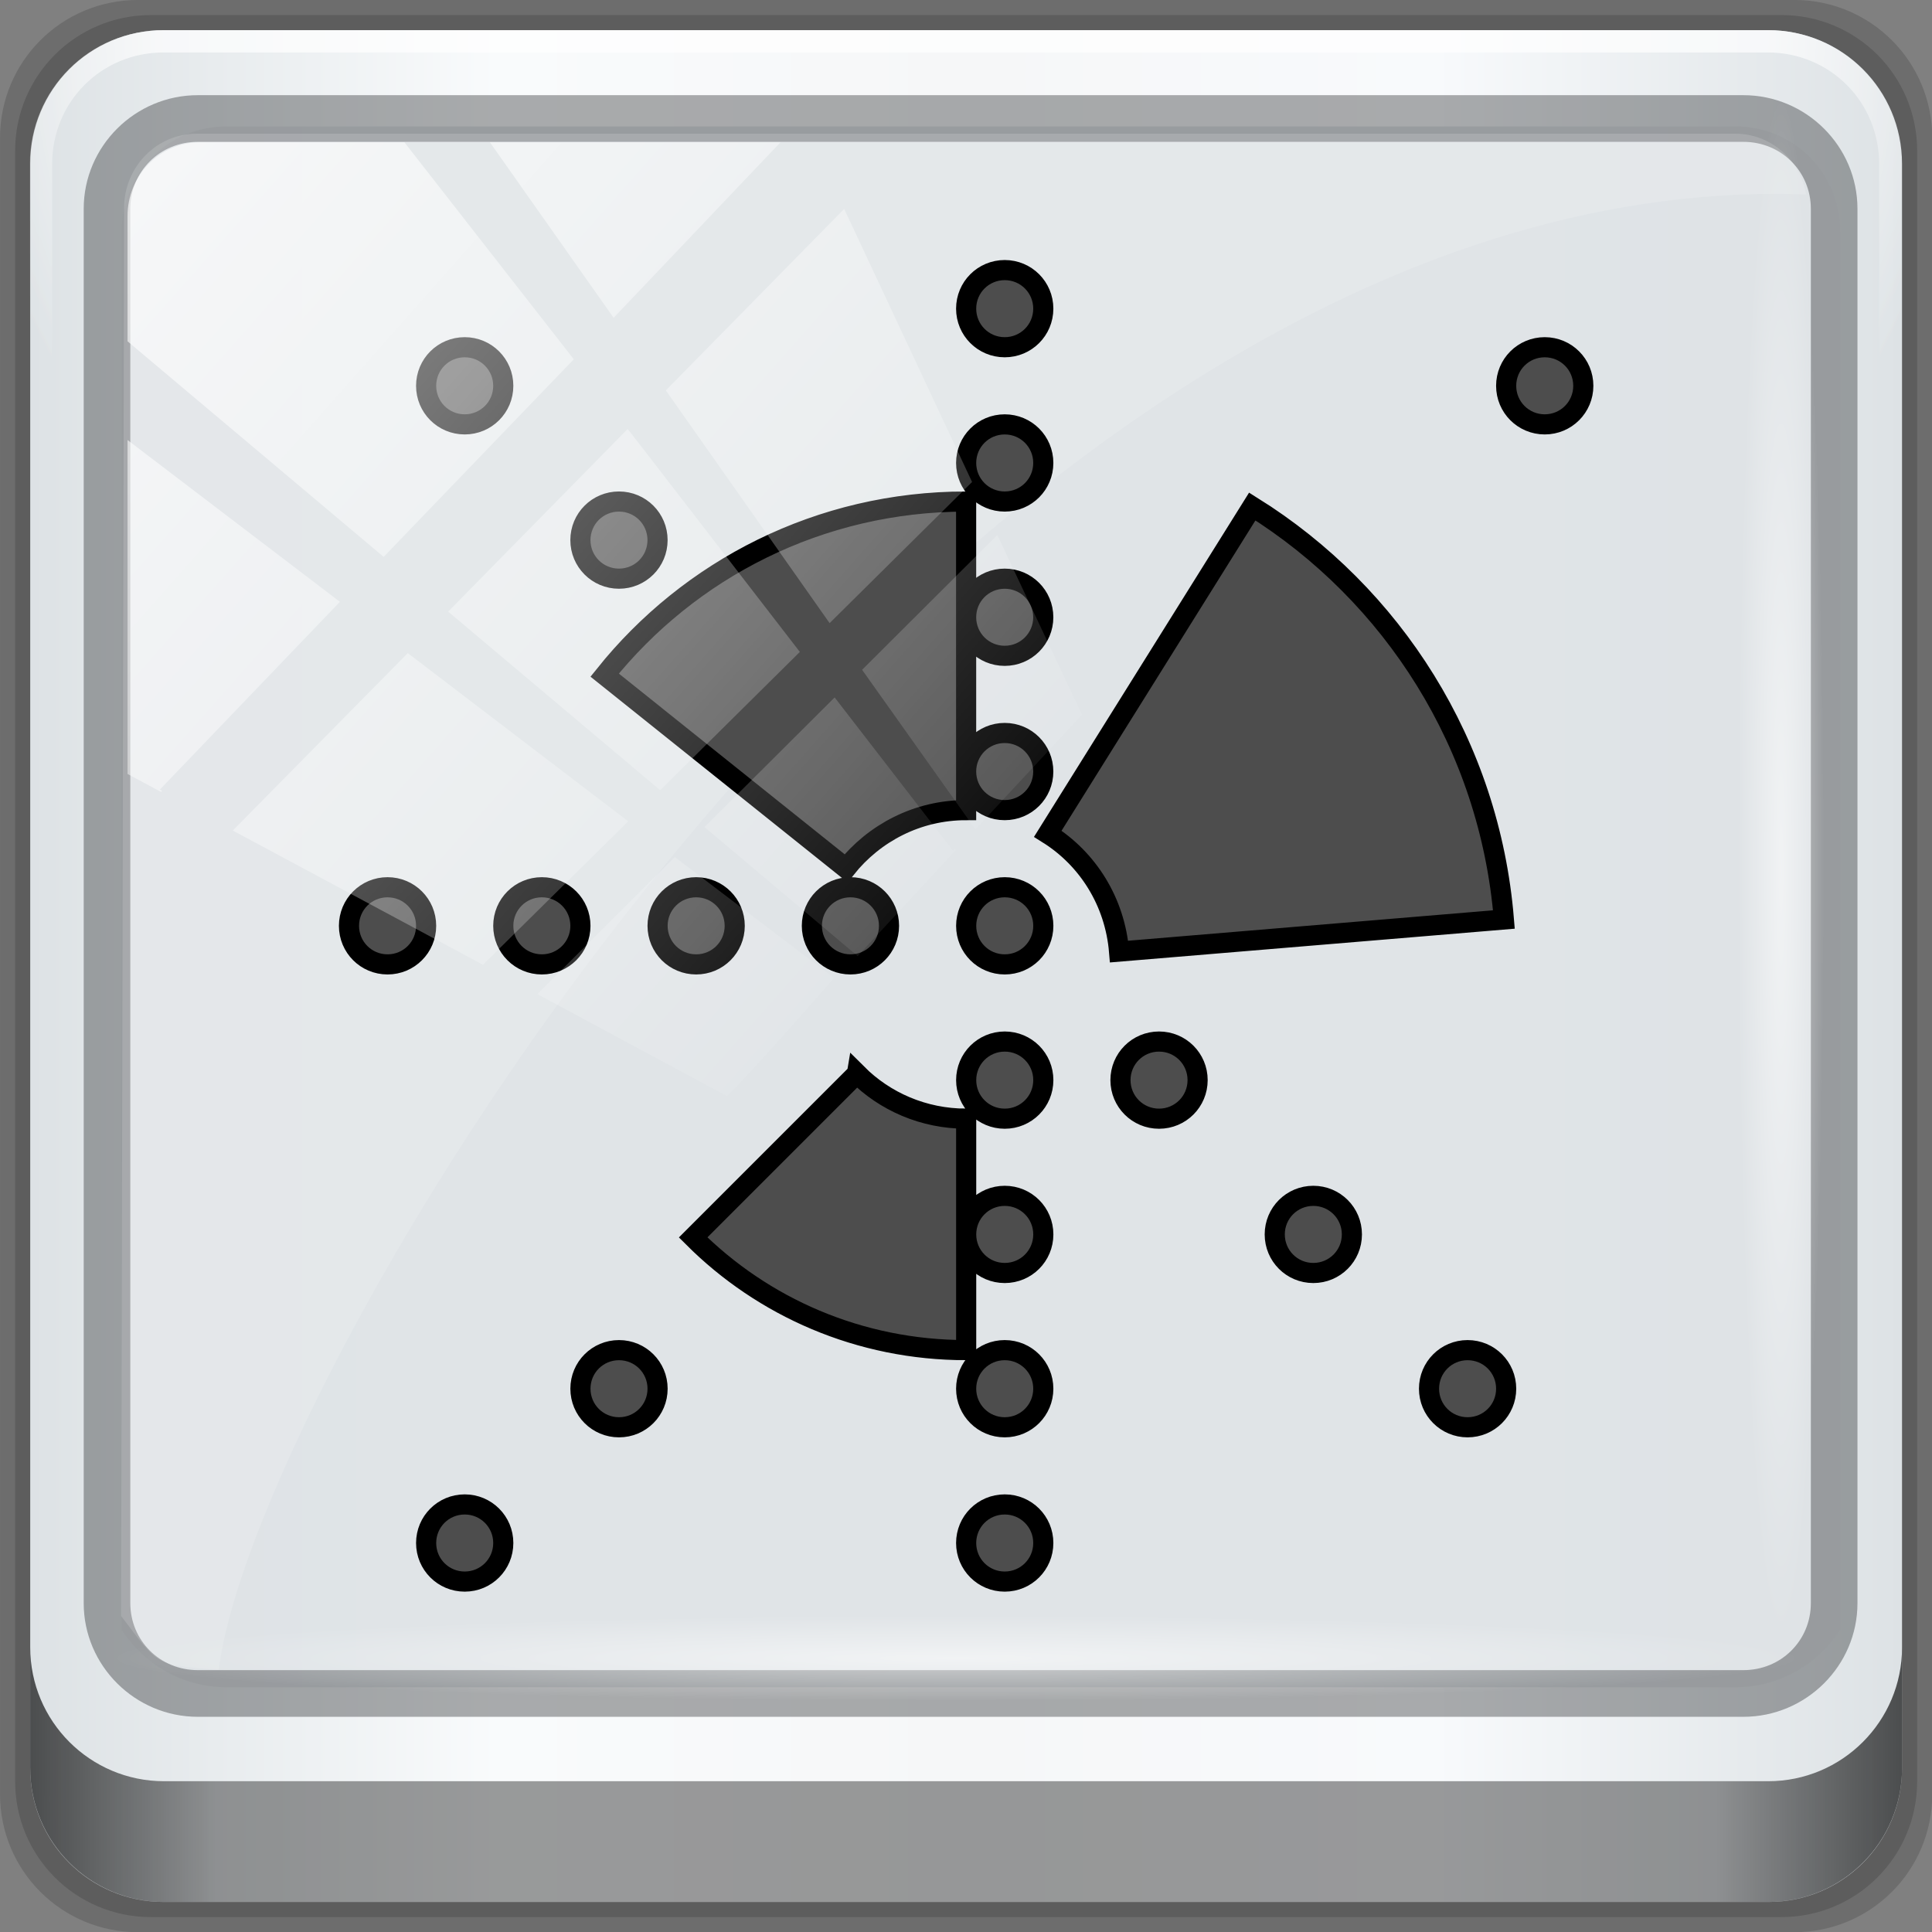 <?xml version="1.0" encoding="UTF-8" standalone="no"?>
<svg
   xmlns:dc="http://purl.org/dc/elements/1.1/"
   xmlns:cc="http://creativecommons.org/ns#"
   xmlns:rdf="http://www.w3.org/1999/02/22-rdf-syntax-ns#"
   xmlns:svg="http://www.w3.org/2000/svg"
   xmlns="http://www.w3.org/2000/svg"
   xmlns:xlink="http://www.w3.org/1999/xlink"
   xmlns:sodipodi="http://sodipodi.sourceforge.net/DTD/sodipodi-0.dtd"
   xmlns:inkscape="http://www.inkscape.org/namespaces/inkscape"
   viewBox="0 0 96 96"
   version="1.1"
   id="svg6"
   sodipodi:docname="office-chart-polar.svg"
   width="96"
   height="96"
   inkscape:version="0.92.1 r15371">
  <rect x="0" y="0" width="96" height="96" fill="#808080" stroke="none"/>
  <sodipodi:namedview
     pagecolor="#ffffff"
     bordercolor="#666666"
     borderopacity="1"
     objecttolerance="10"
     gridtolerance="10"
     guidetolerance="10"
     inkscape:pageopacity="0"
     inkscape:pageshadow="2"
     inkscape:window-width="1280"
     inkscape:window-height="972"
     id="namedview8"
     showgrid="false"
     inkscape:zoom="2.6370864"
     inkscape:cx="11"
     inkscape:cy="11"
     inkscape:window-x="0"
     inkscape:window-y="26"
     inkscape:window-maximized="1"
     inkscape:current-layer="g986" />
  <defs
     id="defs3051">
    <style
       type="text/css"
       id="current-color-scheme">
      .ColorScheme-Text {
        color:#4d4d4d;
      }
      </style>
    <linearGradient
       y2="47"
       x2="90"
       y1="47"
       x1="6"
       gradientTransform="matrix(1.142,0,0,1.142,7.069,-16.144)"
       gradientUnits="userSpaceOnUse"
       id="linearGradient7426"
       xlink:href="#linearGradient6139-0"
       inkscape:collect="always" />
    <linearGradient
       id="linearGradient6139-0">
      <stop
         id="stop6141-2"
         offset="0"
         style="stop-color:#dde2e5;stop-opacity:1" />
      <stop
         style="stop-color:#f9fbfc;stop-opacity:1"
         offset="0.25"
         id="stop6151-0" />
      <stop
         style="stop-color:#f6f7f8;stop-opacity:1"
         offset="0.5"
         id="stop6147-1" />
      <stop
         id="stop6149-4"
         offset="0.75"
         style="stop-color:#f8fafc;stop-opacity:1" />
      <stop
         id="stop6143-4"
         offset="1"
         style="stop-color:#dde2e5;stop-opacity:1" />
    </linearGradient>
    <radialGradient
       r="42"
       fy="-27"
       fx="48"
       cy="-27"
       cx="48"
       gradientTransform="matrix(-1.144,0,0,-0.933,212.762,-20.401)"
       gradientUnits="userSpaceOnUse"
       id="radialGradient7430"
       xlink:href="#linearGradient4091-0-3-0-7"
       inkscape:collect="always" />
    <linearGradient
       id="linearGradient4091-0-3-0-7">
      <stop
         style="stop-color:#ffffff;stop-opacity:1;"
         offset="0"
         id="stop4093-3-6-4-2" />
      <stop
         id="stop4099-6-1-8-3"
         offset="0.8"
         style="stop-color:#ffffff;stop-opacity:1;" />
      <stop
         style="stop-color:#ffffff;stop-opacity:0;"
         offset="1"
         id="stop4095-1-0-7-9" />
    </linearGradient>
    <linearGradient
       y2="88.172"
       x2="94.5"
       y1="88.172"
       x1="1.5"
       gradientTransform="matrix(1.031,0,0,1.031,12.372,-11.983)"
       gradientUnits="userSpaceOnUse"
       id="linearGradient7460"
       xlink:href="#linearGradient3832-0-6-1-1"
       inkscape:collect="always" />
    <linearGradient
       id="linearGradient3832-0-6-1-1">
      <stop
         style="stop-color:#000000;stop-opacity:1;"
         offset="0"
         id="stop3834-6-3-7-1" />
      <stop
         id="stop3872-2-4"
         offset="0.1"
         style="stop-color:#000000;stop-opacity:0.588;" />
      <stop
         style="stop-color:#000000;stop-opacity:0.588;"
         offset="0.9"
         id="stop3844-6-2-7-6" />
      <stop
         style="stop-color:#000000;stop-opacity:1;"
         offset="1"
         id="stop3836-5-0-2-9" />
    </linearGradient>
    <radialGradient
       r="43.199"
       fy="44.893"
       fx="13.948"
       cy="44.893"
       cx="13.948"
       gradientTransform="matrix(1.005,0,0,0.051,47.323,70.672)"
       gradientUnits="userSpaceOnUse"
       id="radialGradient7462"
       xlink:href="#linearGradient4133"
       inkscape:collect="always" />
    <linearGradient
       inkscape:collect="always"
       id="linearGradient4133">
      <stop
         style="stop-color:#ffffff;stop-opacity:1;"
         offset="0"
         id="stop4135" />
      <stop
         style="stop-color:#ffffff;stop-opacity:0;"
         offset="1"
         id="stop4137" />
    </linearGradient>
    <radialGradient
       r="43.199"
       fy="44.893"
       fx="13.948"
       cy="44.893"
       cx="13.948"
       gradientTransform="matrix(0.916,0,0,0.051,19.706,-105.896)"
       gradientUnits="userSpaceOnUse"
       id="radialGradient7464"
       xlink:href="#linearGradient4133"
       inkscape:collect="always" />
    <linearGradient
       inkscape:collect="always"
       xlink:href="#linearGradient4133"
       id="linearGradient7128"
       gradientUnits="userSpaceOnUse"
       x1="2.771"
       y1="-28.642"
       x2="50.528"
       y2="14.514" />
    <clipPath
       clipPathUnits="userSpaceOnUse"
       id="clipPath4156-4">
      <path
         style="opacity:0.6;fill:#ffffff;fill-opacity:1;stroke:none"
         d="m 27.046,-55.695 -14.214,13.321 h 0.061 l 15.653,21.771 10.231,-10.546 C 38.562,-32.302 27.468,-54.819 27.046,-55.695 Z M 9.647,-39.383 -5.241,-25.321 15.988,-7.806 26.372,-18.383 Z m 31.491,12.951 -9.741,9.714 8.945,12.458 7.781,-7.555 z m -49.84,4.379 -13.754,12.982 26.283,13.846 0.061,-0.062 -0.123,-0.062 L 13.599,-5.401 -8.702,-22.053 Z m 38.015,7.401 -9.803,9.775 11.579,9.559 7.628,-7.401 -8.669,-11.009 z m 20.187,5.674 -7.383,7.216 6.188,8.542 5.82,-6.137 z m -32.195,6.322 -9.557,9.498 13.662,7.185 7.934,-7.678 z m 23.312,2.374 -7.107,6.938 8.363,6.907 5.361,-5.674 -0.061,-0.092 -0.092,0.123 -6.464,-8.203 z m -8.73,8.542 -7.505,7.339 10.354,5.458 c 1.397,-1.321 5.675,-6.123 5.851,-6.322 z"
         id="path4158-0"
         inkscape:connector-curvature="0" />
    </clipPath>
    <radialGradient
       r="42"
       fy="-27"
       fx="48"
       cy="-27"
       cx="48"
       gradientTransform="matrix(-1.144,0,0,-0.933,212.762,-20.401)"
       gradientUnits="userSpaceOnUse"
       id="radialGradient1031"
       xlink:href="#linearGradient4091-0-3-0-7"
       inkscape:collect="always" />
    <radialGradient
       inkscape:collect="always"
       xlink:href="#linearGradient4091-0-3-0-7"
       id="radialGradient1064"
       gradientUnits="userSpaceOnUse"
       gradientTransform="matrix(-1.144,0,0,-0.933,212.762,-20.401)"
       cx="48"
       cy="-27"
       fx="48"
       fy="-27"
       r="42" />
  </defs>
  <g
     transform="translate(3.9847238e-7,-1026.52)"
     id="layer1"
     inkscape:label="Livello 1">
    <g
       id="g986"
       transform="matrix(0.97,0,0,0.97,-11.999,1038.142)">
      <path
         style="display:inline;opacity:0.15;fill:#000000;fill-opacity:1;fill-rule:nonzero;stroke:none;stroke-width:1.031"
         d="M 104.281,-11.983 H 19.442 c -3.917,0 -7.07,3.153 -7.07,7.07 V 79.927 c 0,3.917 3.153,7.07 7.07,7.07 H 104.281 c 3.917,0 7.07,-3.153 7.07,-7.07 V -4.913 c 0,-3.917 -3.153,-7.07 -7.07,-7.07 z"
         id="path3288"
         inkscape:connector-curvature="0" />
      <path
         inkscape:connector-curvature="0"
         id="path4085"
         d="M 103.619,-11.209 H 20.105 c -3.856,0 -6.96,3.104 -6.96,6.96 V 79.264 c 0,3.856 3.104,6.96 6.96,6.96 h 83.514 c 3.856,0 6.96,-3.104 6.96,-6.96 V -4.25 c 0,-3.856 -3.104,-6.96 -6.96,-6.96 z"
         style="display:inline;opacity:0.15;fill:#000000;fill-opacity:1;fill-rule:nonzero;stroke:none;stroke-width:1.031" />
      <path
         style="display:inline;opacity:1;fill:url(#linearGradient7426);fill-opacity:1;fill-rule:nonzero;stroke:none;stroke-width:1.031"
         d="M 102.956,-10.436 H 20.767 c -3.794,0 -6.849,3.055 -6.849,6.849 V 78.601 c 0,3.794 3.055,6.849 6.849,6.849 h 82.188 c 3.794,0 6.849,-3.055 6.849,-6.849 V -3.587 c 0,-3.794 -3.055,-6.849 -6.849,-6.849 z"
         id="rect4251-1"
         inkscape:connector-curvature="0" />
      <path
         style="display:inline;opacity:0.963;fill:#dfe3e6;fill-opacity:1;fill-rule:nonzero;stroke:none;stroke-width:1.077"
         d="m 23.969,-5.505 c -2.993,0 -5.368,2.39 -5.368,5.4 v 22.377 7.56 41.682 c 1.15,1.759 3.11,2.936 5.368,2.936 h 4.295 68.714 4.295 c 2.258,0 4.219,-1.177 5.368,-2.936 V 29.832 22.271 -0.105 c 0,-3.01 -2.376,-5.4 -5.368,-5.4 z"
         id="path1100"
         inkscape:connector-curvature="0"
         sodipodi:nodetypes="sscccsccscccsss" />
      <g
         id="g3272"
         transform="matrix(1.07,0,0,1.07,-107.081,-15.573)">
        <path
           inkscape:connector-curvature="0"
           id="path4236-5"
           d="m 119.467,4.8 c -3.546,0 -6.4,2.854 -6.4,6.4 v 16 h 1.067 v -16 c 0,-2.973 2.36,-5.333 5.333,-5.333 h 76.8 c 2.973,0 5.333,2.36 5.333,5.333 v 16 h 1.067 v -16 c 0,-3.546 -2.854,-6.4 -6.4,-6.4 z"
           style="display:inline;opacity:0.45;fill:url(#radialGradient1064);fill-opacity:1;fill-rule:nonzero;stroke:none;stroke-width:1.067" />
      </g>
      <path
         inkscape:connector-curvature="0"
         id="path4989"
         d="m 22.502,-7.106 c -3.213,0 -5.844,2.618 -5.844,5.821 V 70.143 c 0,3.203 2.631,5.821 5.844,5.821 h 79.175 c 3.213,0 5.844,-2.618 5.844,-5.821 V -1.285 c 0,-3.203 -2.631,-5.821 -5.844,-5.821 z m 0,2.391 h 79.175 c 1.947,0 3.456,1.526 3.456,3.43 V 70.143 c 0,1.904 -1.509,3.43 -3.456,3.43 H 22.502 c -1.947,0 -3.456,-1.526 -3.456,-3.43 V -1.285 c 0,-1.904 1.509,-3.43 3.456,-3.43 z"
         style="color:#000000;font-style:normal;font-variant:normal;font-weight:normal;font-stretch:normal;font-size:medium;line-height:normal;font-family:Sans;-inkscape-font-specification:Sans;text-indent:0;text-align:start;text-decoration:none;text-decoration-line:none;letter-spacing:normal;word-spacing:normal;text-transform:none;writing-mode:lr-tb;direction:ltr;baseline-shift:baseline;text-anchor:start;display:inline;overflow:visible;visibility:visible;opacity:0.581;fill:#1f2224;fill-opacity:0.633;stroke:none;stroke-width:2.449;marker:none;enable-background:accumulate" />
      <path
         inkscape:connector-curvature="0"
         style="display:inline;opacity:0.658;fill:url(#linearGradient7460);fill-opacity:1;fill-rule:nonzero;stroke:none;stroke-width:1.031"
         d="m 13.918,72.401 v 6.186 c 0,3.794 3.068,6.863 6.863,6.863 h 82.161 c 3.794,0 6.863,-3.068 6.863,-6.863 v -6.186 c 0,3.794 -3.068,6.863 -6.863,6.863 H 20.781 c -3.794,0 -6.863,-3.068 -6.863,-6.863 z"
         id="path4118" />
      <rect
         style="opacity:0.55;fill:url(#radialGradient7462);fill-opacity:1;stroke:none;stroke-width:1.031"
         id="rect4131"
         width="86.865"
         height="4.382"
         x="17.914"
         y="70.758"
         rx="0"
         ry="4.382" />
      <rect
         ry="4.382"
         rx="0"
         y="-105.81"
         x="-7.085"
         height="4.382"
         width="79.132"
         id="rect4141"
         style="opacity:0.55;fill:url(#radialGradient7464);fill-opacity:1;stroke:none;stroke-width:1.031"
         transform="rotate(90)" />
      <path
         sodipodi:nodetypes="ssccscss"
         style="opacity:0.143;fill:#ffffff;fill-opacity:1;stroke:none;stroke-width:1.031"
         d="m 22.448,-5.133 c -2.055,0 -3.716,1.701 -3.721,3.799 L 18.574,70.799 c 1.973,2.599 1.717,2.486 5.002,2.762 1.86,-15.322 37.632,-75.613 79.821,-75.613 0.503,0 0.993,0.02 1.494,0.03 -0.312,-1.771 -1.805,-3.111 -3.633,-3.111 z"
         id="rect4190"
         inkscape:connector-curvature="0" />
      <path
         style="color:#4d4d4d;fill:currentColor;fill-opacity:1;stroke:#000000;stroke-width:1.031;stroke-miterlimit:4;stroke-dasharray:none;stroke-opacity:1"
         d="m 63.838,1.854 c -1.095,0 -1.976,0.881 -1.976,1.976 0,1.095 0.881,1.976 1.976,1.976 1.095,0 1.976,-0.881 1.976,-1.976 0,-1.095 -0.881,-1.976 -1.976,-1.976 z M 36.175,5.806 c -1.095,0 -1.976,0.881 -1.976,1.976 0,1.095 0.881,1.976 1.976,1.976 1.095,0 1.976,-0.881 1.976,-1.976 0,-1.095 -0.881,-1.976 -1.976,-1.976 z m 55.326,0 c -1.095,0 -1.976,0.881 -1.976,1.976 0,1.095 0.881,1.976 1.976,1.976 1.095,0 1.976,-0.881 1.976,-1.976 0,-1.095 -0.881,-1.976 -1.976,-1.976 z M 63.838,9.758 c -1.095,0 -1.976,0.881 -1.976,1.976 0,1.095 0.881,1.976 1.976,1.976 1.095,0 1.976,-0.881 1.976,-1.976 0,-1.095 -0.881,-1.976 -1.976,-1.976 z M 44.078,13.71 c -1.095,0 -1.976,0.881 -1.976,1.976 0,1.095 0.881,1.976 1.976,1.976 1.095,0 1.976,-0.881 1.976,-1.976 0,-1.095 -0.881,-1.976 -1.976,-1.976 z m 17.783,0 c -7.514,0 -14.178,3.471 -18.517,8.892 l 12.365,9.895 c 1.446,-1.805 3.648,-2.979 6.152,-2.979 v -1.976 -7.904 z m 0,5.928 c 0,1.095 0.881,1.976 1.976,1.976 1.095,0 1.976,-0.881 1.976,-1.976 0,-1.095 -0.881,-1.976 -1.976,-1.976 -1.095,0 -1.976,0.881 -1.976,1.976 z m 0,7.904 c 0,1.095 0.881,1.976 1.976,1.976 1.095,0 1.976,-0.881 1.976,-1.976 0,-1.095 -0.881,-1.976 -1.976,-1.976 -1.095,0 -1.976,0.881 -1.976,1.976 z M 76.519,13.965 66.045,30.729 c 2.053,1.284 3.439,3.483 3.651,6.036 L 89.409,35.121 C 88.676,26.167 83.72,18.461 76.519,13.965 Z M 32.223,33.469 c -1.095,0 -1.976,0.881 -1.976,1.976 0,1.095 0.881,1.976 1.976,1.976 1.095,0 1.976,-0.881 1.976,-1.976 0,-1.095 -0.881,-1.976 -1.976,-1.976 z m 7.904,0 c -1.095,0 -1.976,0.881 -1.976,1.976 0,1.095 0.881,1.976 1.976,1.976 1.095,0 1.976,-0.881 1.976,-1.976 0,-1.095 -0.881,-1.976 -1.976,-1.976 z m 7.904,0 c -1.095,0 -1.976,0.881 -1.976,1.976 0,1.095 0.881,1.976 1.976,1.976 1.095,0 1.976,-0.881 1.976,-1.976 0,-1.095 -0.881,-1.976 -1.976,-1.976 z m 7.904,0 c -1.095,0 -1.976,0.881 -1.976,1.976 0,1.095 0.881,1.976 1.976,1.976 1.095,0 1.976,-0.881 1.976,-1.976 0,-1.095 -0.881,-1.976 -1.976,-1.976 z m 7.904,0 c -1.095,0 -1.976,0.881 -1.976,1.976 0,1.095 0.881,1.976 1.976,1.976 1.095,0 1.976,-0.881 1.976,-1.976 0,-1.095 -0.881,-1.976 -1.976,-1.976 z m 0,7.904 c -1.095,0 -1.976,0.881 -1.976,1.976 0,1.095 0.881,1.976 1.976,1.976 1.095,0 1.976,-0.881 1.976,-1.976 0,-1.095 -0.881,-1.976 -1.976,-1.976 z m 7.904,0 c -1.095,0 -1.976,0.881 -1.976,1.976 0,1.095 0.881,1.976 1.976,1.976 1.095,0 1.976,-0.881 1.976,-1.976 0,-1.095 -0.881,-1.976 -1.976,-1.976 z m -15.476,1.644 -8.39,8.39 c 3.571,3.571 8.513,5.773 13.986,5.773 v -5.928 -5.928 c -2.189,0 -4.167,-0.879 -5.596,-2.308 z m 5.596,8.236 c 0,1.095 0.881,1.976 1.976,1.976 1.095,0 1.976,-0.881 1.976,-1.976 0,-1.095 -0.881,-1.976 -1.976,-1.976 -1.095,0 -1.976,0.881 -1.976,1.976 z m 17.783,-1.976 c -1.095,0 -1.976,0.881 -1.976,1.976 0,1.095 0.881,1.976 1.976,1.976 1.095,0 1.976,-0.881 1.976,-1.976 0,-1.095 -0.881,-1.976 -1.976,-1.976 z m -35.567,7.904 c -1.095,0 -1.976,0.881 -1.976,1.976 0,1.095 0.881,1.976 1.976,1.976 1.095,0 1.976,-0.881 1.976,-1.976 0,-1.095 -0.881,-1.976 -1.976,-1.976 z m 19.759,0 c -1.095,0 -1.976,0.881 -1.976,1.976 0,1.095 0.881,1.976 1.976,1.976 1.095,0 1.976,-0.881 1.976,-1.976 0,-1.095 -0.881,-1.976 -1.976,-1.976 z m 23.711,0 c -1.095,0 -1.976,0.881 -1.976,1.976 0,1.095 0.881,1.976 1.976,1.976 1.095,0 1.976,-0.881 1.976,-1.976 0,-1.095 -0.881,-1.976 -1.976,-1.976 z m -51.374,7.904 c -1.095,0 -1.976,0.881 -1.976,1.976 0,1.095 0.881,1.976 1.976,1.976 1.095,0 1.976,-0.881 1.976,-1.976 0,-1.095 -0.881,-1.976 -1.976,-1.976 z m 27.663,0 c -1.095,0 -1.976,0.881 -1.976,1.976 0,1.095 0.881,1.976 1.976,1.976 1.095,0 1.976,-0.881 1.976,-1.976 0,-1.095 -0.881,-1.976 -1.976,-1.976 z"
         class="ColorScheme-Text"
         id="path4"
         inkscape:connector-curvature="0" />
      <rect
         transform="matrix(0.938,0,0,0.957,17.027,24.016)"
         style="opacity:0.667;fill:url(#linearGradient7128);fill-opacity:1;stroke:none"
         id="rect4146"
         width="92"
         height="92"
         x="2"
         y="-30"
         rx="3.957"
         ry="3.957"
         clip-path="url(#clipPath4156-4)" />
      <g
         transform="matrix(1.07,0,0,1.07,-107.081,-15.573)"
         id="g1094">
        <path
           style="display:inline;opacity:0.45;fill:url(#radialGradient7430);fill-opacity:1;fill-rule:nonzero;stroke:none;stroke-width:1.067"
           d="m 119.467,4.8 c -3.546,0 -6.4,2.854 -6.4,6.4 v 16 h 1.067 v -16 c 0,-2.973 2.36,-5.333 5.333,-5.333 h 76.8 c 2.973,0 5.333,2.36 5.333,5.333 v 16 h 1.067 v -16 c 0,-3.546 -2.854,-6.4 -6.4,-6.4 z"
           id="path1092"
           inkscape:connector-curvature="0" />
      </g>
    </g>
  </g>
</svg>
